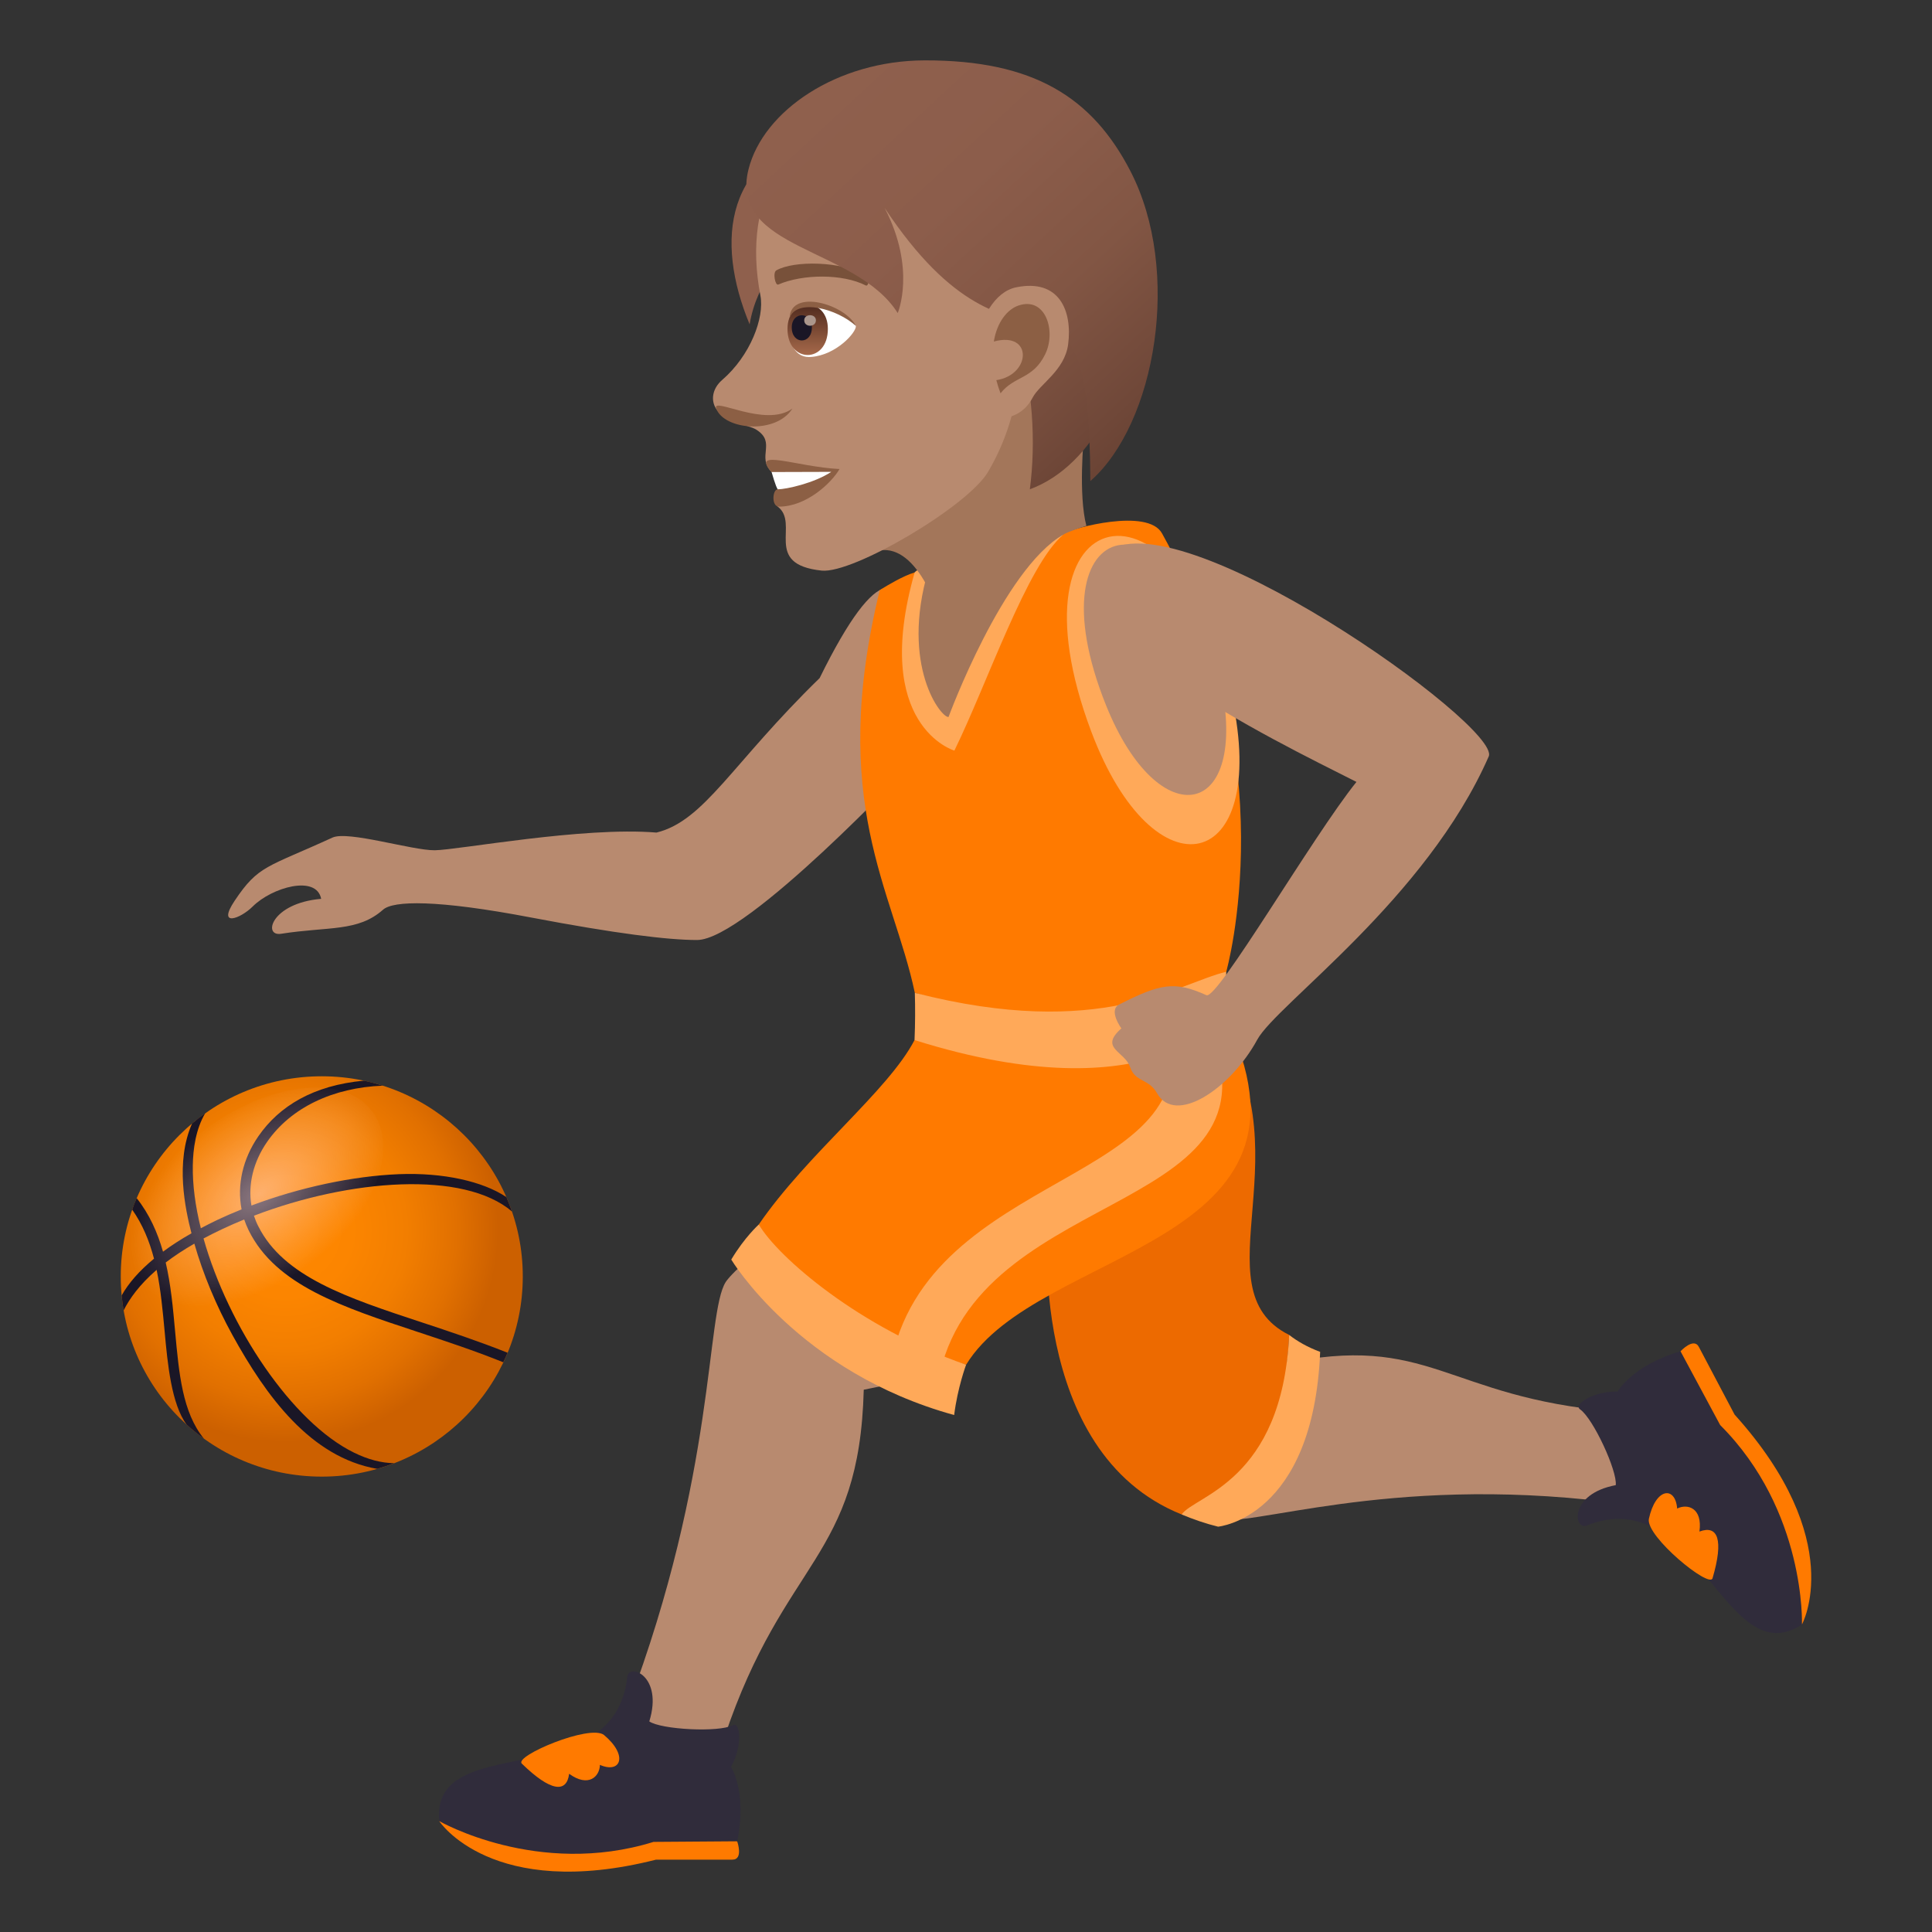 <?xml version="1.0" encoding="utf-8"?>
<!-- Generator: Adobe Illustrator 15.0.0, SVG Export Plug-In . SVG Version: 6.00 Build 0)  -->
<!DOCTYPE svg PUBLIC "-//W3C//DTD SVG 1.1//EN" "http://www.w3.org/Graphics/SVG/1.1/DTD/svg11.dtd">
<svg version="1.1" id="Layer_1" xmlns:x="http://ns.adobe.com/Extensibility/1.0/" xmlns:i="http://ns.adobe.com/AdobeIllustrator/10.0/" xmlns:graph="http://ns.adobe.com/Graphs/1.0/"
	 xmlns="http://www.w3.org/2000/svg" xmlns:xlink="http://www.w3.org/1999/xlink" xmlns:a="http://ns.adobe.com/AdobeSVGViewerExtensions/3.0/"
	 x="0px" y="0px" width="64px" height="64px" viewBox="0 0 64 64" enable-background="new 0 0 64 64" xml:space="preserve">
<rect x="0" y="0" width="64" height="64" fill="#333333" stroke="none"/>
<radialGradient id="SVGID_1_" cx="15.477" cy="72.097" r="7.211" gradientTransform="matrix(1.055 0 0 1.051 -6.872 -35.018)" gradientUnits="userSpaceOnUse">
	<stop  offset="0" style="stop-color:#FF8800"/>
	<stop  offset="0.291" style="stop-color:#FC8500"/>
	<stop  offset="0.528" style="stop-color:#F27E00"/>
	<stop  offset="0.745" style="stop-color:#E17000"/>
	<stop  offset="0.927" style="stop-color:#CC6000"/>
	<a:midPointStop  offset="0" style="stop-color:#FF8800"/>
	<a:midPointStop  offset="0.748" style="stop-color:#FF8800"/>
	<a:midPointStop  offset="0.927" style="stop-color:#CC6000"/>
</radialGradient>
<ellipse fill="url(#SVGID_1_)" cx="10.659" cy="42.284" rx="6.659" ry="6.631"/>
<path fill="#1A1626" d="M13.957,43.8c-2.453-0.809-4.566-1.506-5.402-3.182c-0.059-0.113-0.104-0.229-0.143-0.346
	c3.188-1.219,6.951-1.502,8.547-0.141c-0.057-0.162-0.119-0.32-0.184-0.475c-0.773-0.52-2.084-0.818-3.561-0.76
	c-1.539,0.063-3.297,0.441-4.885,1.039c-0.117-0.695,0.059-1.443,0.516-2.104c0.787-1.139,2.184-1.805,3.84-1.867
	c-0.205-0.064-0.416-0.121-0.627-0.166c-1.678,0.154-2.809,0.844-3.496,1.838c-0.525,0.758-0.715,1.625-0.559,2.426
	c-0.273,0.109-0.539,0.225-0.797,0.346c-0.191,0.092-0.375,0.184-0.553,0.279c-0.182-0.729-0.277-1.434-0.266-2.08
	c0.008-0.549,0.098-1.199,0.41-1.729c-0.148,0.105-0.295,0.219-0.434,0.338c-0.563,1.279-0.227,2.83-0.02,3.639
	c-0.348,0.197-0.664,0.4-0.943,0.609c-0.182-0.637-0.449-1.24-0.873-1.775c-0.055,0.125-0.105,0.252-0.148,0.381
	c0.346,0.492,0.57,1.043,0.723,1.625c-0.482,0.398-0.844,0.809-1.072,1.219c0.014,0.168,0.037,0.332,0.064,0.496
	c0.197-0.387,0.514-0.842,1.094-1.344c0.141,0.668,0.203,1.369,0.268,2.061c0.094,1.033,0.221,2.391,0.729,3.068
	c0.182,0.164,0.371,0.316,0.568,0.459c-0.709-0.867-0.824-2.146-0.953-3.559c-0.07-0.764-0.139-1.537-0.311-2.273
	c0.279-0.213,0.596-0.422,0.949-0.625c0.285,0.994,0.715,2.037,1.264,3.033c1.107,2.008,2.58,4.047,4.795,4.428
	c0.189-0.055,0.377-0.117,0.559-0.188c-0.422-0.006-0.865-0.121-1.326-0.348c-2.053-1.002-4.164-4.17-4.988-7.096
	c0.195-0.104,0.4-0.207,0.613-0.307c0.24-0.113,0.486-0.221,0.734-0.322c0.043,0.125,0.094,0.25,0.154,0.371
	c0.898,1.805,3.078,2.523,5.604,3.357c0.922,0.305,1.869,0.617,2.824,1.002c0.053-0.104,0.1-0.209,0.143-0.316
	C15.843,44.425,14.888,44.108,13.957,43.8z"/>
<radialGradient id="SVGID_2_" cx="568.561" cy="6.251" r="4.878" gradientTransform="matrix(0.36 0.465 -0.796 0.61 -191.103 -228.648)" gradientUnits="userSpaceOnUse">
	<stop  offset="0" style="stop-color:#FFDADA"/>
	<stop  offset="1" style="stop-color:#FFDADA;stop-opacity:0"/>
	<a:midPointStop  offset="0" style="stop-color:#FFDADA"/>
	<a:midPointStop  offset="0.486" style="stop-color:#FFDADA"/>
	<a:midPointStop  offset="1" style="stop-color:#FFDADA;stop-opacity:0"/>
</radialGradient>
<path opacity="0.5" fill="url(#SVGID_2_)" d="M10.191,42.042c-2.145,1.643-4.668,1.959-5.637,0.705s-0.02-3.604,2.127-5.246
	c2.143-1.645,4.664-1.959,5.635-0.705C13.285,38.05,12.332,40.397,10.191,42.042z"/>
<path fill="#B88A6F" d="M27.151,22.463c-2.919,2.844-3.81,4.723-5.403,5.117c-2.447-0.203-6.574,0.578-7.348,0.586
	c-0.752,0.006-2.873-0.656-3.387-0.42c-2.172,0.996-2.449,0.91-3.238,2.09c-0.598,0.893,0.189,0.6,0.598,0.191
	c0.633-0.631,2.109-1.057,2.266-0.252c-1.656,0.143-1.943,1.252-1.33,1.158c1.58-0.248,2.545-0.057,3.381-0.799
	c0.338-0.299,1.762-0.34,4.916,0.262c2.773,0.527,4.516,0.743,5.484,0.743c1.639,0,7.116-5.852,7.116-5.852
	S31.145,14.346,27.151,22.463z"/>
<path fill="#B88A6F" d="M24.001,57.534c1.988-5.916,4.466-5.881,4.612-11.498c0.43-0.086,0.867-0.174,1.299-0.264
	c-0.369-2.602-1.51-3.98-3.26-5.055c-1.628,0.563-2.499,1.576-2.612,1.752c-0.662,1.041-0.309,6.303-3.248,14.074
	C20.552,57.177,23.894,57.854,24.001,57.534z"/>
<path fill="#FF7A00" d="M21.734,61.603h2.529c0.371,0,0.158-0.605,0.158-0.605s-2.363-1.443-9.871-0.67
	C14.55,60.327,16.285,62.983,21.734,61.603z"/>
<path fill="#302C3B" d="M24.216,58.53c0.393-0.705,0.307-1.508,0.063-1.381c-0.469,0.248-2.379,0.145-2.77-0.125
	c0.469-1.521-0.68-1.941-0.73-1.475c-0.43,3.936-6.514,1.725-6.229,4.777c0,0,3.26,1.879,7.1,0.689l2.771-0.02
	C24.757,59.362,24.216,58.53,24.216,58.53z"/>
<path fill="#FF7A00" d="M17.285,58.421c0.951,0.928,1.488,0.988,1.568,0.338c0.643,0.465,1.012,0.09,1.02-0.295
	c0.693,0.301,0.947-0.311,0.133-0.992C19.539,57.11,17.029,58.171,17.285,58.421z"/>
<path fill="#B88A6F" d="M53.457,46.757c-5.586-0.471-6.08-2.633-11.016-1.568c-0.168-0.355-0.336-0.715-0.506-1.072
	c-2.193,0.873-3.166,1.73-3.734,3.479c0.838,1.295,1.906,2.648,2.084,2.709c1.049,0.355,5.58-1.455,12.988-0.551
	C53.879,49.827,53.762,46.782,53.457,46.757z"/>
<path fill="#ED6A00" d="M34.715,40.446c0,0-0.736,7.652,4.43,9.723c0,0,3.332-0.439,3.561-5.947
	c-3.086-1.539,0.709-6.24-2.553-10.551L34.715,40.446z"/>
<path fill="#FFA959" d="M42.705,44.222c-0.23,4.871-3.135,5.316-3.561,5.947c0.393,0.164,0.795,0.303,1.207,0.404
	c0,0,3.152-0.283,3.381-5.791C43.301,44.622,42.977,44.431,42.705,44.222z"/>
<path fill="#A3765A" d="M35.959,17.658c-3.253,8.578-6.857,12.063-6.523,1.838C30.579,19.309,32.963,16.908,35.959,17.658z"/>
<path fill="#FF7A00" d="M40.564,33.649l-10.269,0.805c-0.875,1.686-3.549,3.762-5.159,6.109c0,0,0.818,2.889,6.868,4.645
	C34.379,41.313,44.385,41.315,40.564,33.649z"/>
<path fill="#FFA959" d="M25.136,40.563c0,0-0.467,0.418-0.912,1.162c0,0,2.241,3.734,7.384,5.15
	c0.113-0.912,0.396-1.668,0.396-1.668C28.471,43.993,25.765,41.638,25.136,40.563z"/>
<path fill="#FFA959" d="M39.873,33.714l-1.457-0.189c2.426,5.563-7.089,5.002-8.781,11.104c0,0,0.895,0.654,1.506,0.832
	C32.631,39.136,43.104,40.251,39.873,33.714z"/>
<path fill="#FF7A00" d="M38.494,17.67c-0.477-0.861-2.98-0.158-3.172-0.029c-1.914,1.297-3.761,6.398-3.761,6.398
	c-0.234,0.043-2.459-1.18-0.979-4.781c0.357-0.867-1.439,0.291-1.439,0.291c-1.713,7.025,0.441,9.926,1.162,13.34
	c7.931,2.493,10.316-0.697,10.316-0.697S42.635,25.119,38.494,17.67z"/>
<path fill="#FFA959" d="M35.23,17.705c-2.008,1.152-3.808,6.045-3.808,6.045c-0.236,0.045-1.604-1.688-0.672-4.857
	c-0.305-0.131-0.451,0.07-0.451,0.07c-1.449,5.09,1.316,5.902,1.316,5.902C32.708,22.635,34.031,18.703,35.23,17.705z"/>
<path fill="#FFA959" d="M30.305,32.889c0.014,0.485,0.014,1-0.01,1.565c7.933,2.492,10.269-0.805,10.269-0.805
	s0.043-0.541,0.057-1.458C39.029,32.569,36.473,34.474,30.305,32.889z"/>
<path fill="#FFA959" d="M40.814,23.123c1.25,5.801-2.58,6.66-4.666,1.107C33.215,16.418,39.109,15.221,40.814,23.123z"/>
<path fill="#B88A6F" d="M40.426,22.537c0.99,4.596-2.031,5.195-3.785,0.832C34.051,16.918,39.008,15.951,40.426,22.537z"/>
<path fill="#B88A6F" d="M36.6,18.33c-2.146,2.473,5.576,6.176,8.334,7.572c-1.451,1.805-4.607,7.231-4.969,7.065
	c-1.057-0.475-1.518-0.387-2.885,0.305c-0.381,0.189,0.068,0.795,0.068,0.795c-0.752,0.662,0.113,0.752,0.291,1.287
	c0.164,0.496,0.617,0.373,0.887,0.857c0.607,1.082,2.438-0.145,3.324-1.773c0.635-1.166,5.59-4.647,7.666-9.38
	C49.754,24.063,38.896,16.342,36.6,18.33z"/>
<path fill="#FF7A00" d="M57.459,46.858l-1.182-2.24c-0.172-0.328-0.607,0.145-0.607,0.145s-0.17,2.766,4.021,9.051
	C59.691,53.813,61.225,51.036,57.459,46.858z"/>
<path fill="#302C3B" d="M53.586,46.097c-0.805-0.018-1.473,0.434-1.246,0.588c0.438,0.303,1.238,2.041,1.184,2.512
	c-1.563,0.295-1.395,1.508-0.959,1.336c3.674-1.461,4.564,4.961,7.127,3.281c0,0,0.135-3.764-2.709-6.607l-1.313-2.443
	C54.068,45.229,53.588,46.097,53.586,46.097z"/>
<path fill="#FF7A00" d="M56.73,52.282c0.375-1.275,0.178-1.777-0.434-1.547c0.109-0.783-0.395-0.936-0.738-0.762
	c-0.059-0.756-0.715-0.695-0.938,0.346C54.521,50.901,56.631,52.628,56.73,52.282z"/>
<path fill="#A3765A" d="M28.811,18.338c1.271-0.605,2.199,1.232,2.633,3.178c1.467-1.99,2.412-3.475,4.544-4.096
	c-0.273-1.041-0.084-2.947-0.084-2.947C35.057,13.988,32.141,8.016,28.811,18.338z"/>
<path fill="#8F604D" d="M24.832,10.744c0.494-2.924,3.821-3.695,2.706-6.471C23.996,5.105,23.677,7.957,24.832,10.744z"/>
<path fill="#B88A6F" d="M29.844,3.166c-3.86,0.617-5.278,3.373-4.655,6.623c0.141,0.734-0.332,1.992-1.268,2.799
	c-0.338,0.295-0.371,0.682-0.205,0.943c0.326,0.51,1.043,0.514,1.342,0.705c0.668,0.426-0.002,0.896,0.502,1.4
	c0.229,0.229,0.884-0.076,0.191,1.137c0.771,0.563-0.516,1.92,1.468,2.129c1.041,0.109,4.83-2.119,5.512-3.271
	c0.791-1.342,0.917-2.516,0.917-2.516c2.963-0.855,4.01-3.441,3.371-6.148C36.127,3.18,32.346,2.768,29.844,3.166z"/>
<path fill="#8C5F44" d="M25.56,15.637c0.363,0.223,0.203,0.572,0.203,0.572c-0.174,0-0.217,0.574,0.041,0.574
	c0.903,0,1.733-0.775,2.007-1.246C26.395,15.469,24.841,14.83,25.56,15.637z"/>
<path fill="#FFFFFF" d="M25.56,15.637c0,0,0.139,0.494,0.203,0.572c0.283,0,1.208-0.205,1.774-0.578L25.56,15.637z"/>
<path fill="#8C5F44" d="M23.726,13.535c0.266,0.711,1.977,0.865,2.523,0C25.347,14.186,23.57,13.121,23.726,13.535z"/>
<path id="Path_1723_" fill="#78513A" d="M28.698,9.121c-0.822-0.475-2.395-0.496-2.979-0.166c-0.127,0.064-0.043,0.514,0.063,0.471
	c0.815-0.352,2.132-0.361,2.896,0.029C28.778,9.506,28.821,9.188,28.698,9.121z"/>
<linearGradient id="SVGID_3_" gradientUnits="userSpaceOnUse" x1="37.317" y1="14.165" x2="27.659" y2="3.758">
	<stop  offset="0" style="stop-color:#6B4435"/>
	<stop  offset="0.067" style="stop-color:#704839"/>
	<stop  offset="0.341" style="stop-color:#825644"/>
	<stop  offset="0.638" style="stop-color:#8C5D4B"/>
	<stop  offset="1" style="stop-color:#8F604D"/>
	<a:midPointStop  offset="0" style="stop-color:#6B4435"/>
	<a:midPointStop  offset="0.255" style="stop-color:#6B4435"/>
	<a:midPointStop  offset="1" style="stop-color:#8F604D"/>
</linearGradient>
<path fill="url(#SVGID_3_)" d="M30.635,5.934c3.115,3.033,3.882,7.172,3.48,10.275C38.387,14.629,39.58,4.904,30.635,5.934z"/>
<linearGradient id="SVGID_4_" gradientUnits="userSpaceOnUse" x1="38.299" y1="13.781" x2="27.802" y2="2.471">
	<stop  offset="0" style="stop-color:#6B4435"/>
	<stop  offset="0.067" style="stop-color:#704839"/>
	<stop  offset="0.341" style="stop-color:#825644"/>
	<stop  offset="0.638" style="stop-color:#8C5D4B"/>
	<stop  offset="1" style="stop-color:#8F604D"/>
	<a:midPointStop  offset="0" style="stop-color:#6B4435"/>
	<a:midPointStop  offset="0.255" style="stop-color:#6B4435"/>
	<a:midPointStop  offset="1" style="stop-color:#8F604D"/>
</linearGradient>
<path fill="url(#SVGID_4_)" d="M36.119,15.936c2.168-1.898,3.037-6.969,1.326-10.271C36.182,3.223,34.24,1.992,30.635,2
	c-2.92,0.006-5.347,1.674-5.837,3.598c-0.684,2.682,3.556,2.576,4.94,4.773c0,0,0.623-1.455-0.434-3.484
	C33.848,13.736,36.078,7.34,36.119,15.936z"/>
<path fill="#B88A6F" d="M33.66,9.518c-1.439,0.299-1.888,3.553-0.808,4.26c0.15,0.1,0.939,0.188,1.357-0.609
	c0.23-0.443,1.057-0.893,1.174-1.758C35.529,10.303,35.094,9.223,33.66,9.518z"/>
<path id="Path_1722_" fill="#8C5F44" d="M33.738,10.121c-0.367,0.125-0.713,0.549-0.816,1.193c1.296-0.354,1.238,1.105,0.083,1.279
	c0.037,0.143,0.082,0.287,0.139,0.436c0.459-0.588,1.066-0.451,1.479-1.293C34.994,10.979,34.645,9.814,33.738,10.121z"/>
<path fill="#FFFFFF" d="M28.352,10.797c0.021,0.207-0.637,0.957-1.475,1.027c-0.479,0.041-0.649-0.328-0.757-0.727
	C26.017,9.514,27.881,10.076,28.352,10.797z"/>
<linearGradient id="Path_1_" gradientUnits="userSpaceOnUse" x1="26.756" y1="11.761" x2="26.756" y2="10.092">
	<stop  offset="0" style="stop-color:#A6694A"/>
	<stop  offset="1" style="stop-color:#4F2A1E"/>
	<a:midPointStop  offset="0" style="stop-color:#A6694A"/>
	<a:midPointStop  offset="0.5" style="stop-color:#A6694A"/>
	<a:midPointStop  offset="1" style="stop-color:#4F2A1E"/>
</linearGradient>
<path id="Path_1721_" fill="url(#Path_1_)" d="M26.087,10.896c0,1.152,1.337,1.152,1.337,0C27.424,9.824,26.087,9.824,26.087,10.896
	z"/>
<path id="Path_1720_" fill="#1A1626" d="M26.228,10.846c0,0.576,0.667,0.576,0.667,0C26.895,10.309,26.228,10.309,26.228,10.846z"/>
<path id="Path_1719_" fill="#AB968C" d="M26.641,10.611c0,0.24,0.387,0.24,0.387,0C27.028,10.385,26.641,10.385,26.641,10.611z"/>
<path fill="#8C5F44" d="M28.352,10.797c-0.357-0.721-2.147-1.244-2.196-0.271C26.409,9.873,27.735,10.23,28.352,10.797z"/>
</svg>
